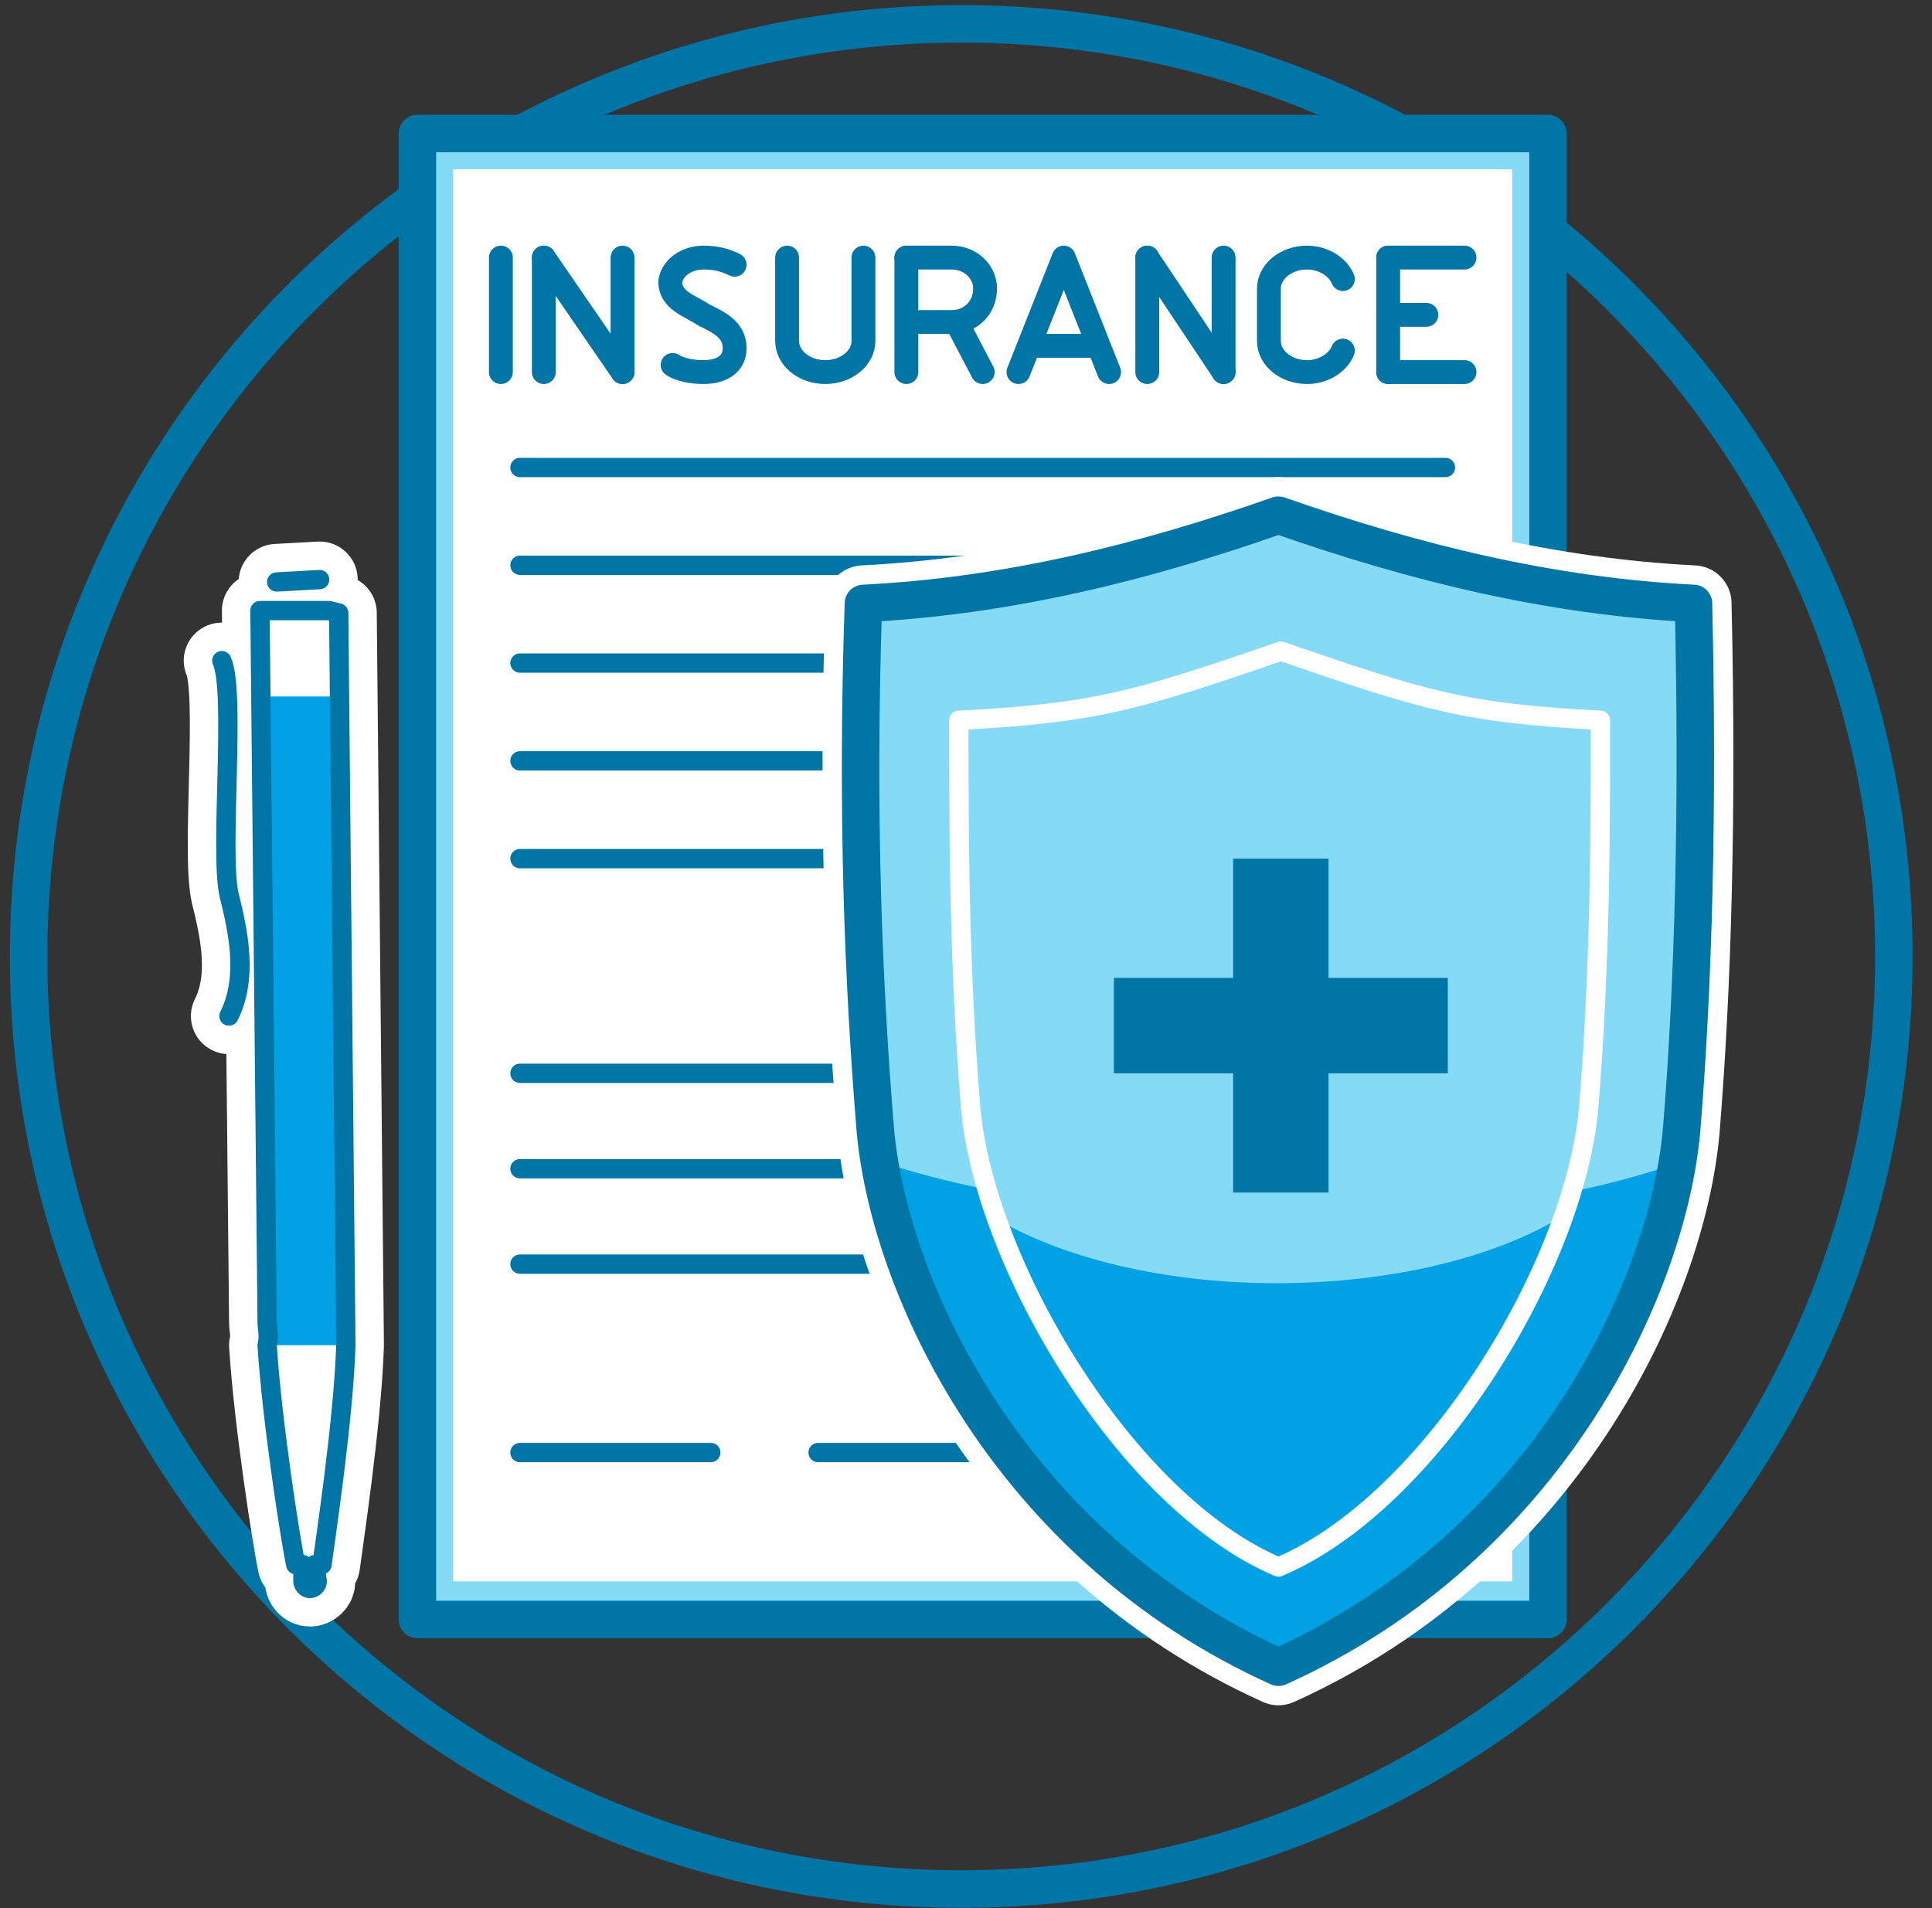 <svg width="81" height="80" viewBox="0 0 81 80" fill="none" xmlns="http://www.w3.org/2000/svg">
<rect x="0" y="0" width="81" height="80" fill="#333333" stroke="none"/>
<path d="M40.3 79.2C61.895 79.2 79.4 61.694 79.4 40.1C79.4 18.506 61.895 1 40.3 1C18.706 1 1.2 18.506 1.2 40.1C1.2 61.694 18.706 79.2 40.3 79.2Z" stroke="#0075A6" stroke-width="1.572" stroke-miterlimit="10" stroke-linecap="round" stroke-linejoin="round"/>
<path d="M17.5 5.6V67.9H64.9V5.6H17.5Z" fill="#85DBF6" stroke="#0075A6" stroke-width="1.572" stroke-miterlimit="10" stroke-linecap="round" stroke-linejoin="round"/>
<path d="M63.4 66.3H19V7.1H63.4V66.3Z" fill="white"/>
<path d="M60.6 19.6H21.8" stroke="#0075A6" stroke-width="0.81" stroke-miterlimit="10" stroke-linecap="round" stroke-linejoin="round"/>
<path d="M55 62.2C58.093 62.2 60.6 59.693 60.6 56.6C60.6 53.507 58.093 51 55 51C51.908 51 49.4 53.507 49.4 56.6C49.4 59.693 51.908 62.2 55 62.2Z" stroke="#0075A6" stroke-width="0.81" stroke-miterlimit="10" stroke-linecap="round" stroke-linejoin="round"/>
<path d="M55 60.3C57.044 60.3 58.7 58.643 58.7 56.6C58.7 54.556 57.044 52.9 55 52.9C52.957 52.9 51.3 54.556 51.3 56.6C51.3 58.643 52.957 60.3 55 60.3Z" fill="#0075A6"/>
<path d="M60.6 23.7H21.8" stroke="#0075A6" stroke-width="0.81" stroke-miterlimit="10" stroke-linecap="round" stroke-linejoin="round"/>
<path d="M60.6 27.8H21.8" stroke="#0075A6" stroke-width="0.81" stroke-miterlimit="10" stroke-linecap="round" stroke-linejoin="round"/>
<path d="M60.6 31.9H21.8" stroke="#0075A6" stroke-width="0.81" stroke-miterlimit="10" stroke-linecap="round" stroke-linejoin="round"/>
<path d="M60.6 36H21.8" stroke="#0075A6" stroke-width="0.81" stroke-miterlimit="10" stroke-linecap="round" stroke-linejoin="round"/>
<path d="M42.3 45H21.8" stroke="#0075A6" stroke-width="0.81" stroke-miterlimit="10" stroke-linecap="round" stroke-linejoin="round"/>
<path d="M42.3 49H21.8" stroke="#0075A6" stroke-width="0.81" stroke-miterlimit="10" stroke-linecap="round" stroke-linejoin="round"/>
<path d="M42.3 53H21.8" stroke="#0075A6" stroke-width="0.81" stroke-miterlimit="10" stroke-linecap="round" stroke-linejoin="round"/>
<path d="M42.3 60.9H34.3" stroke="#0075A6" stroke-width="0.81" stroke-miterlimit="10" stroke-linecap="round" stroke-linejoin="round"/>
<path d="M29.8 60.9H21.8" stroke="#0075A6" stroke-width="0.81" stroke-miterlimit="10" stroke-linecap="round" stroke-linejoin="round"/>
<path d="M38 15.6V10.8" stroke="#0075A6" stroke-miterlimit="10" stroke-linecap="round" stroke-linejoin="round"/>
<path d="M38 10.8H39.9C40.7 10.8 41.3 11.4 41.3 12.1C41.3 12.9 40.7 13.5 39.9 13.5H38.6" stroke="#0075A6" stroke-miterlimit="10" stroke-linecap="round" stroke-linejoin="round"/>
<path d="M40.1 13.5L41.2 15.6" stroke="#0075A6" stroke-miterlimit="10" stroke-linecap="round" stroke-linejoin="round"/>
<path d="M36.2 10.8V14.3C36.2 15 35.5 15.6 34.6 15.6C33.7 15.6 33 15 33 14.3V10.8" stroke="#0075A6" stroke-miterlimit="10" stroke-linecap="round" stroke-linejoin="round"/>
<path d="M21 15.6V10.8" stroke="#0075A6" stroke-miterlimit="10" stroke-linecap="round" stroke-linejoin="round"/>
<path d="M30.8 11.1C30.4 10.9 30 10.8 29.5 10.8C28.8 10.8 28.2 11.2 28.1 11.8C28.1 12.6 28.9 12.8 29.5 13.2C30.1 13.5 30.8 13.8 30.8 14.6C30.8 15.3 30.2 15.6 29.5 15.6C29 15.6 28.5 15.5 28.2 15.3" stroke="#0075A6" stroke-miterlimit="10" stroke-linecap="round" stroke-linejoin="round"/>
<path d="M58.2 13.2H59.8" stroke="#0075A6" stroke-miterlimit="10" stroke-linecap="round" stroke-linejoin="round"/>
<path d="M58.2 15.6V10.8" stroke="#0075A6" stroke-miterlimit="10" stroke-linecap="round" stroke-linejoin="round"/>
<path d="M56.3 11.7C56.1 11.2 55.5 10.8 54.8 10.8C53.9 10.8 53.2 11.4 53.2 12.1V14.3C53.2 15 53.9 15.6 54.8 15.6C55.5 15.6 56.1 15.2 56.3 14.7" stroke="#0075A6" stroke-miterlimit="10" stroke-linecap="round" stroke-linejoin="round"/>
<path d="M42.7 15.6L44.6 10.8L46.5 15.6" stroke="#0075A6" stroke-miterlimit="10" stroke-linecap="round" stroke-linejoin="round"/>
<path d="M45.8 14.5H43.5" stroke="#0075A6" stroke-miterlimit="10" stroke-linecap="round" stroke-linejoin="round"/>
<path d="M22.8 15.6V10.8" stroke="#0075A6" stroke-miterlimit="10" stroke-linecap="round" stroke-linejoin="round"/>
<path d="M26.1 15.6V10.8" stroke="#0075A6" stroke-miterlimit="10" stroke-linecap="round" stroke-linejoin="round"/>
<path d="M26.1 15.6L22.8 10.8" stroke="#0075A6" stroke-miterlimit="10" stroke-linecap="round" stroke-linejoin="round"/>
<path d="M48.1 15.6V10.8" stroke="#0075A6" stroke-miterlimit="10" stroke-linecap="round" stroke-linejoin="round"/>
<path d="M51.3 15.6V10.8" stroke="#0075A6" stroke-miterlimit="10" stroke-linecap="round" stroke-linejoin="round"/>
<path d="M51.3 15.6L48.1 10.8" stroke="#0075A6" stroke-miterlimit="10" stroke-linecap="round" stroke-linejoin="round"/>
<path d="M58.2 15.6H61.4" stroke="#0075A6" stroke-miterlimit="10" stroke-linecap="round" stroke-linejoin="round"/>
<path d="M58.2 10.8H61.4" stroke="#0075A6" stroke-miterlimit="10" stroke-linecap="round" stroke-linejoin="round"/>
<path d="M9.6 42.6C10.4 41 10 39.1 9.6 37.5C9.2 35.7 9.9 29 9.3 27.7" stroke="white" stroke-width="3.192" stroke-miterlimit="10" stroke-linecap="round" stroke-linejoin="round"/>
<path d="M13.4 24.3L11.6 24.4" stroke="white" stroke-width="3.192" stroke-miterlimit="10" stroke-linecap="round" stroke-linejoin="round"/>
<path d="M13.8 25.6H10.9L11.2 55.4C11.2 55.7 11.3 56 11.2 56.4C11.4 59.6 12.2 64.7 12.4 65.6H12.7V66.3C12.7 66.4 12.8 66.6 13 66.6C13.1 66.6 13.3 66.5 13.3 66.3L13.2 65.6H13.5C13.6 64.8 14.4 59.6 14.5 56.4L14.2 25.7L13.8 25.6Z" stroke="white" stroke-width="3.192" stroke-miterlimit="10" stroke-linecap="round" stroke-linejoin="round"/>
<path fill-rule="evenodd" clip-rule="evenodd" d="M13.8 25.6H10.9L11.2 55.4C11.2 55.7 11.3 56 11.2 56.4C11.4 59.6 12.2 64.7 12.4 65.6H12.7V66.3C12.7 66.4 12.8 66.6 13 66.6C13.1 66.6 13.3 66.5 13.3 66.3L13.2 65.6H13.5C13.6 64.8 14.4 59.6 14.5 56.4L14.2 25.7L13.8 25.6Z" fill="#00A2E5"/>
<path d="M13.8 25.6H10.9V29.2H14.3V25.7L13.8 25.6Z" fill="white"/>
<path d="M11.2 56.4C11.4 59.6 12.2 64.7 12.4 65.6H12.7V66.3C12.7 66.4 12.8 66.6 13 66.6C13.1 66.6 13.3 66.5 13.3 66.3L13.2 65.6H13.5C13.6 64.8 14.4 59.6 14.5 56.4H11.2Z" fill="white"/>
<path d="M9.6 42.6C10.4 41 10 39.1 9.6 37.5C9.2 35.7 9.9 29 9.3 27.7" stroke="#0075A6" stroke-width="0.81" stroke-miterlimit="10" stroke-linecap="round" stroke-linejoin="round"/>
<path d="M13.4 24.3L11.6 24.4" stroke="#0075A6" stroke-width="0.81" stroke-miterlimit="10" stroke-linecap="round" stroke-linejoin="round"/>
<path d="M13.8 25.6H10.9L11.2 55.4C11.2 55.7 11.3 56 11.2 56.4C11.4 59.6 12.2 64.7 12.4 65.6H12.7V66.3C12.7 66.4 12.8 66.6 13 66.6C13.1 66.6 13.3 66.5 13.3 66.3L13.2 65.6H13.5C13.6 64.8 14.4 59.6 14.5 56.4L14.2 25.7L13.8 25.6Z" stroke="#0075A6" stroke-width="0.81" stroke-miterlimit="10" stroke-linecap="round" stroke-linejoin="round"/>
<path d="M53.6 69.9C42.3 64.8 37.3 54 36.7 47.4C36.2 41.3 35.9 34.1 36.2 25.3C42.2 25 47.9 23.6 53.6 21.6C59.3 23.6 65 25 71 25.3C71.2 34 71 41.3 70.5 47.4C69.9 54 64.9 64.8 53.6 69.9Z" stroke="white" stroke-width="3.192" stroke-miterlimit="10" stroke-linecap="round" stroke-linejoin="round"/>
<path fill-rule="evenodd" clip-rule="evenodd" d="M53.6 69.9C42.3 64.8 37.3 54 36.7 47.4C36.2 41.3 35.9 34.1 36.2 25.3C42.2 25 47.9 23.6 53.6 21.6C59.3 23.6 65 25 71 25.3C71.2 34 71 41.3 70.5 47.4C69.9 54 64.9 64.8 53.6 69.9Z" fill="#00A2E5"/>
<path fill-rule="evenodd" clip-rule="evenodd" d="M36.9 48.7C36.9 48.3 36.8 47.8 36.8 47.5C36.3 41.4 36 34.2 36.3 25.4C42.3 25.1 48 23.7 53.7 21.7C59.4 23.7 65.1 25.1 71.1 25.4C71.3 34.1 71.1 41.4 70.6 47.5C70.6 47.9 70.5 48.3 70.5 48.7C66.3 50.2 60.4 51.1 53.8 51.1C47 51 41.1 50.1 36.9 48.7Z" fill="#85DBF6"/>
<path fill-rule="evenodd" clip-rule="evenodd" d="M65.5 51C66.1 49.4 66.5 47.9 66.5 46.4C67 40.4 67 34.6 67 30.1C61.3 29.8 59.7 29.6 53.6 28.6C47.5 29.6 45.8 29.8 40.1 30.1C40.1 34.6 40.1 40.4 40.6 46.4C40.7 47.8 41.1 49.4 41.6 51C44.4 52.7 48.7 53.8 53.5 53.8C58.4 53.8 62.7 52.7 65.5 51Z" fill="#85DBF6"/>
<path d="M60.7 41H55.7V36H51.7V41H46.7V45H51.7V50H55.7V45H60.7V41Z" fill="#0075A6"/>
<path d="M53.6 69.9C42.3 64.8 37.3 54 36.7 47.4C36.2 41.3 35.9 34.1 36.2 25.3C42.2 25 47.9 23.6 53.6 21.6C59.3 23.6 65 25 71 25.3C71.2 34 71 41.3 70.5 47.4C69.9 54 64.9 64.8 53.6 69.9Z" stroke="#0075A6" stroke-width="1.572" stroke-miterlimit="10" stroke-linecap="round" stroke-linejoin="round"/>
<path d="M53.6 65.7C60 63 66 53.1 66.6 46.5C67.1 40.5 67.1 34.7 67.1 30.2C61.4 29.9 59.8 29.4 53.7 27.3C47.6 29.4 45.9 29.9 40.2 30.2C40.2 34.7 40.2 40.5 40.7 46.5C41.3 53 47.2 63 53.6 65.7Z" stroke="white" stroke-width="0.81" stroke-miterlimit="10" stroke-linecap="round" stroke-linejoin="round"/>
</svg>
